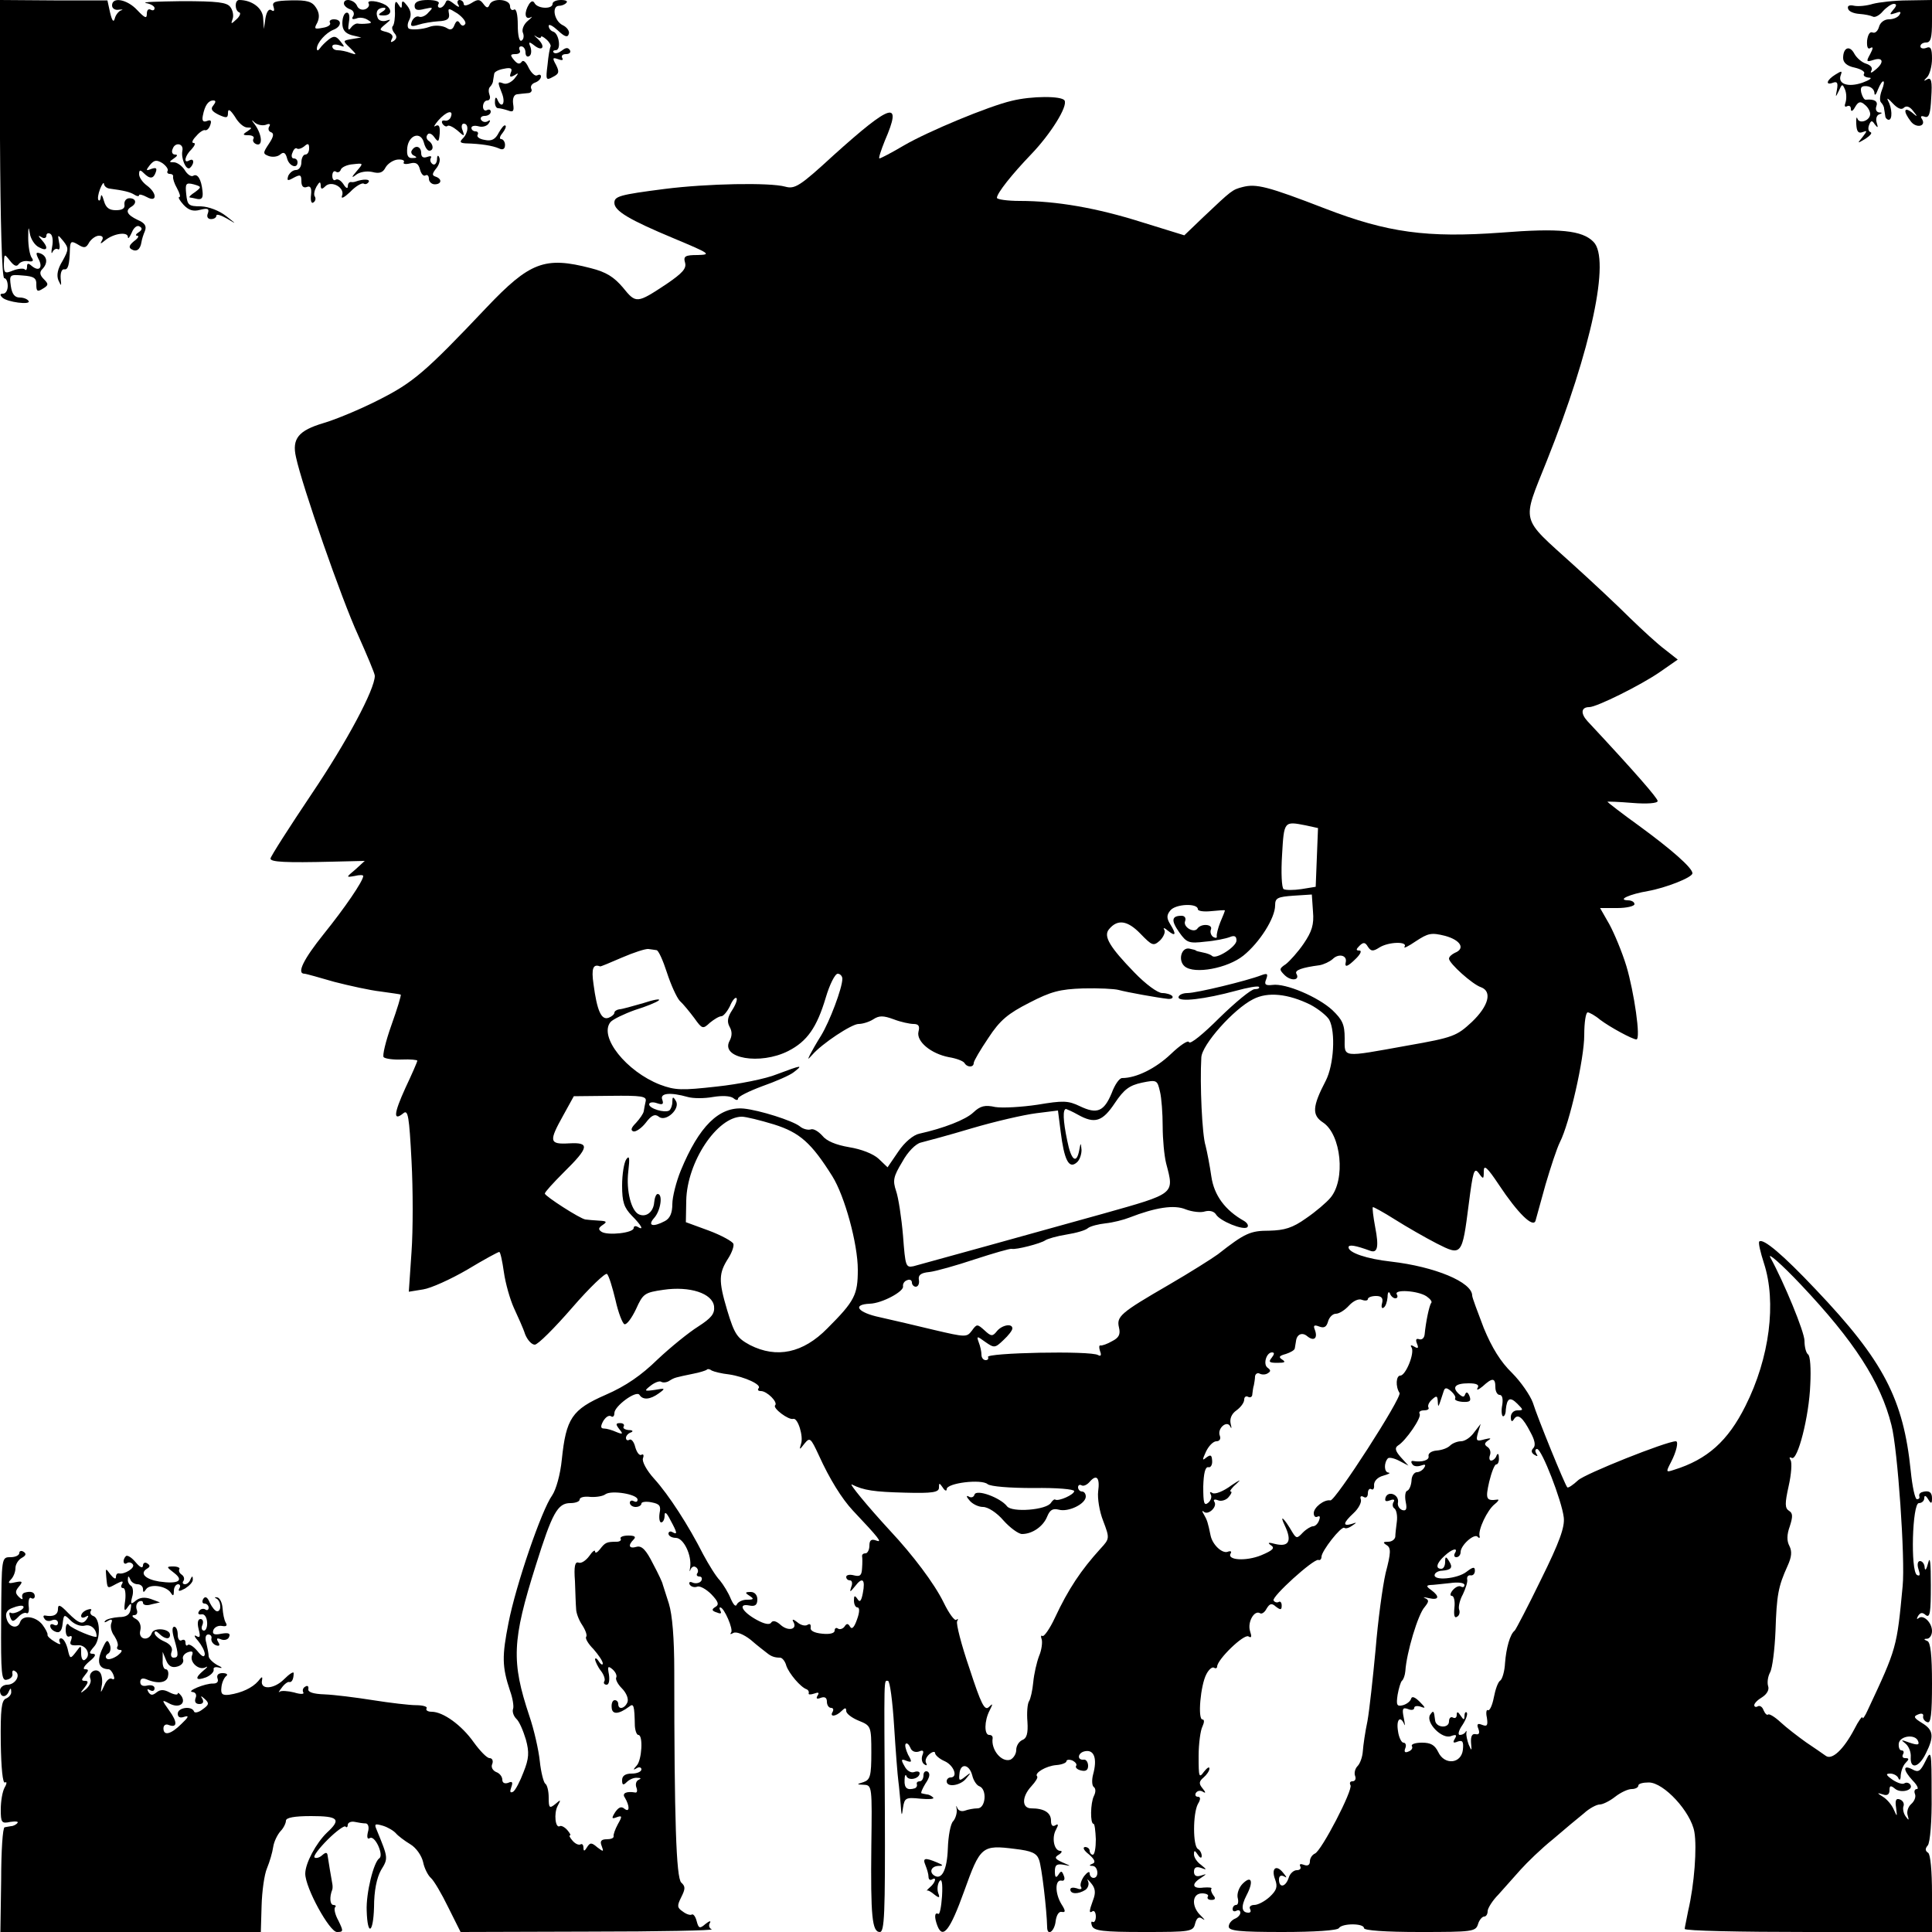 <?xml version="1.0" standalone="no"?>
<!DOCTYPE svg PUBLIC "-//W3C//DTD SVG 20010904//EN"
 "http://www.w3.org/TR/2001/REC-SVG-20010904/DTD/svg10.dtd">
<svg version="1.0" xmlns="http://www.w3.org/2000/svg"
 width="500pt" height="500pt" viewBox="0 0 500 500"
 preserveAspectRatio="xMidYMid meet">
<g transform="translate(0,500) scale(0.1,-0.1)"
fill="#000000" stroke="none">
<path d="M0 4640 c1 -215 5 -360 11 -360 5 0 9 -9 9 -20 0 -11 -5 -20 -12 -20
-8 0 -9 -3 -2 -10 12 -12 75 -20 68 -9 -3 5 -13 9 -23 9 -13 0 -20 9 -23 30
-4 29 -3 30 31 27 29 -2 36 -7 35 -24 0 -17 3 -19 17 -10 15 9 15 12 2 25 -10
10 -11 18 -4 25 16 16 13 34 -4 41 -12 4 -13 2 -6 -13 13 -23 3 -35 -16 -20
-10 9 -13 8 -13 -1 0 -8 -3 -11 -6 -7 -3 3 -17 2 -30 -3 -22 -9 -24 -7 -24 18
1 26 1 26 16 7 10 -13 17 -16 22 -9 4 6 15 10 25 8 12 -2 15 1 9 9 -5 7 -9 30
-9 52 0 27 1 31 4 12 2 -15 13 -32 24 -37 22 -12 25 -1 7 19 -10 11 -10 13 0
7 6 -4 12 -2 12 4 0 6 5 8 10 5 6 -3 8 -18 5 -33 -3 -15 -2 -21 1 -14 3 6 9
10 14 7 4 -3 6 5 3 17 -4 22 -4 22 11 4 14 -18 14 -22 -2 -51 -13 -21 -16 -37
-11 -50 8 -17 8 -17 6 5 -1 14 3 24 9 23 10 -2 14 11 15 54 1 19 4 20 21 10
16 -10 21 -9 29 6 6 9 17 17 25 17 10 0 12 -5 8 -12 -6 -10 -4 -10 8 0 22 18
58 23 59 9 0 -7 4 -2 10 11 5 13 14 20 20 16 8 -4 7 -9 -2 -15 -8 -5 -9 -9 -4
-9 6 0 2 -7 -8 -14 -12 -10 -15 -16 -7 -21 13 -8 23 -1 26 18 1 7 5 20 9 29 5
13 0 21 -19 29 -27 13 -33 24 -16 34 15 9 12 22 -5 22 -8 0 -14 -7 -13 -16 2
-10 -5 -15 -22 -15 -17 0 -26 6 -31 24 -4 14 -7 19 -8 11 -1 -8 -3 -12 -6 -9
-3 3 -1 16 4 29 5 13 10 19 10 13 1 -6 7 -11 14 -12 38 -5 54 -9 65 -16 6 -4
12 -5 12 -1 0 3 9 1 20 -5 27 -15 27 10 0 30 -11 8 -20 21 -20 29 0 12 3 12
12 3 16 -16 25 -15 31 2 4 11 1 13 -11 9 -15 -6 -15 -4 -4 10 11 13 17 14 32
5 10 -7 16 -16 14 -20 -3 -4 0 -8 5 -8 6 0 10 -3 9 -7 -1 -5 3 -18 10 -30 7
-13 10 -23 6 -23 -4 0 1 -9 11 -20 13 -14 25 -18 43 -13 20 5 24 3 20 -9 -4
-9 0 -15 8 -15 8 0 14 4 14 9 0 5 12 1 28 -8 25 -15 25 -15 -3 7 -18 14 -44
24 -65 25 -32 0 -35 3 -38 31 -3 28 -1 31 19 26 21 -6 21 -7 4 -20 -11 -7 -17
-13 -14 -14 2 0 11 -2 20 -4 12 -2 15 4 13 21 -3 30 -13 46 -24 39 -5 -3 -15
3 -22 15 -7 11 -20 20 -28 20 -13 0 -13 1 0 10 9 6 11 10 3 10 -7 0 -10 7 -6
15 6 18 29 14 25 -5 -4 -19 9 -51 19 -45 5 4 9 11 9 16 0 6 -4 7 -10 4 -16
-10 -12 12 6 29 8 9 11 16 5 16 -6 0 -3 8 7 18 9 11 20 17 23 15 4 -1 10 4 13
13 4 11 2 15 -8 11 -10 -4 -14 0 -11 14 5 26 14 39 27 39 7 0 7 -4 0 -13 -8
-9 -4 -15 14 -24 20 -9 24 -9 24 5 0 12 6 8 18 -10 9 -16 23 -28 32 -28 13 0
13 -1 0 -10 -13 -8 -12 -10 3 -10 10 0 16 -4 13 -9 -3 -5 0 -11 7 -14 18 -7
15 25 -3 50 -10 13 -10 15 -1 6 7 -6 20 -9 29 -6 9 4 13 2 9 -4 -4 -6 -2 -13
4 -15 9 -3 7 -12 -5 -30 -16 -24 -16 -26 0 -32 9 -3 22 -2 29 4 9 8 14 5 18
-10 5 -20 27 -28 27 -10 0 6 -4 10 -10 10 -5 0 -7 7 -3 15 3 9 8 13 11 11 3
-3 11 -1 19 5 10 9 13 8 13 -5 0 -9 -4 -16 -10 -16 -5 0 -10 -9 -10 -20 0 -11
-6 -20 -14 -20 -8 0 -16 -7 -20 -15 -4 -13 -2 -14 14 -5 17 9 20 8 20 -9 0
-13 5 -18 14 -15 9 4 13 -2 11 -20 -2 -15 1 -24 6 -20 5 3 7 10 4 15 -4 5 -1
17 4 26 8 13 10 14 11 4 0 -11 3 -12 12 -3 16 16 52 -4 43 -25 -3 -9 6 -4 21
10 14 15 30 24 35 22 4 -3 10 -1 13 4 5 8 -15 8 -34 1 -3 -1 -8 -2 -12 -1 -5
0 -8 -5 -8 -12 0 -6 -5 -4 -11 6 -6 9 -14 15 -20 12 -5 -4 -9 1 -9 10 0 9 4
14 9 11 5 -4 11 -1 13 5 2 6 16 13 32 14 27 3 27 3 9 -18 -14 -16 -14 -19 -1
-9 9 7 27 10 41 7 19 -5 28 -2 35 12 6 10 20 19 31 20 12 1 19 -2 16 -7 -3 -4
4 -6 16 -3 15 4 22 0 26 -16 3 -11 9 -18 14 -15 5 3 9 -1 9 -9 0 -7 7 -14 15
-14 18 0 20 14 2 20 -9 3 -9 7 1 20 8 9 12 22 9 29 -3 8 -6 6 -6 -5 -1 -10 -6
-15 -11 -12 -6 4 -8 11 -5 16 3 5 -1 6 -9 3 -11 -4 -16 0 -16 10 0 17 -15 22
-24 7 -4 -5 0 -12 6 -14 8 -4 7 -6 -4 -6 -12 -1 -16 6 -14 27 4 33 35 43 43
13 3 -12 9 -21 14 -21 12 0 11 17 -1 25 -6 4 -8 11 -4 16 3 6 11 4 18 -6 10
-14 12 -13 14 10 1 18 -2 24 -11 19 -6 -4 -3 2 7 14 21 24 40 29 33 10 -2 -7
-10 -12 -16 -10 -7 1 -9 -2 -6 -8 4 -6 10 -9 13 -6 3 3 14 -2 25 -11 19 -17
20 -17 14 0 -4 9 -2 17 3 17 14 0 12 -24 -2 -38 -9 -9 -8 -12 7 -13 40 -1 70
-6 86 -13 10 -5 16 -2 16 9 0 8 -5 15 -10 15 -5 0 -4 7 3 15 7 9 11 18 8 20
-3 3 -10 -6 -17 -18 -9 -18 -19 -23 -37 -19 -13 2 -21 8 -18 13 3 5 0 9 -5 9
-6 0 -11 4 -11 9 0 5 8 7 19 4 10 -3 22 1 26 8 5 7 4 10 -3 5 -6 -3 -13 -2
-17 4 -3 5 1 10 9 10 9 0 16 5 16 11 0 5 -4 7 -10 4 -5 -3 -10 1 -10 9 0 9 5
16 11 16 6 0 9 6 6 14 -3 8 -3 17 1 21 4 4 8 11 8 16 1 5 2 13 3 18 0 5 12 11
25 13 18 4 23 1 18 -10 -4 -11 -2 -13 9 -7 12 8 12 6 0 -9 -8 -9 -20 -15 -28
-12 -16 6 -16 5 -3 -28 9 -26 -3 -38 -13 -13 -3 7 -6 5 -6 -5 -1 -10 3 -18 8
-18 5 0 17 -3 26 -6 13 -5 16 -2 13 17 -2 14 2 24 10 25 6 1 19 2 28 3 8 0 12
6 9 11 -3 6 1 13 9 16 9 3 16 10 16 16 0 5 -4 6 -10 3 -5 -3 -15 6 -22 20 -7
15 -14 21 -18 15 -5 -7 -11 -6 -20 5 -10 12 -10 15 4 15 10 0 14 5 11 10 -3 6
-1 10 4 10 6 0 11 -7 11 -16 0 -8 4 -13 10 -9 5 3 6 13 3 23 -6 14 -4 15 9 5
22 -18 31 -4 10 16 -10 9 -12 12 -5 7 7 -5 13 -5 13 -2 0 4 6 1 14 -6 8 -7 12
-15 11 -18 -2 -3 -6 -25 -8 -48 -5 -39 -4 -41 14 -31 16 8 17 13 8 31 -10 18
-9 20 5 15 10 -4 15 -3 11 3 -3 6 1 10 10 10 9 0 13 5 10 10 -5 8 -11 7 -21
-1 -8 -6 -17 -9 -21 -5 -3 3 -1 6 5 6 15 0 9 43 -6 48 -7 2 -12 9 -12 15 0 6
11 0 24 -12 17 -16 25 -19 28 -9 3 7 -5 18 -16 23 -22 11 -29 50 -9 50 6 0 15
3 19 8 4 4 -2 7 -14 7 -12 0 -22 -4 -22 -10 0 -14 -37 -13 -46 1 -4 8 -9 7
-15 -2 -13 -21 -11 -41 4 -34 6 4 4 0 -7 -9 -10 -8 -16 -22 -13 -30 4 -9 2
-18 -3 -21 -6 -4 -10 13 -10 40 0 28 -4 44 -10 40 -5 -3 -10 1 -10 9 0 19 -46
22 -53 4 -4 -10 -8 -9 -16 2 -9 12 -14 13 -31 2 -12 -7 -20 -8 -20 -2 0 5 -5
10 -11 10 -5 0 -7 -6 -3 -12 5 -8 0 -7 -11 2 -14 11 -19 12 -22 3 -3 -7 -9
-13 -14 -13 -6 0 -7 5 -4 10 4 6 -8 10 -28 10 -23 0 -34 -5 -34 -15 0 -11 7
-13 26 -8 22 5 23 4 10 -9 -7 -9 -19 -14 -25 -11 -6 2 -14 -3 -18 -12 -5 -13
-2 -15 17 -9 12 4 36 8 52 9 22 1 29 6 27 19 -3 16 -2 16 22 1 14 -10 23 -22
20 -27 -4 -6 -9 -6 -14 2 -5 8 -9 7 -14 -5 -4 -11 -10 -14 -19 -8 -11 7 -32 9
-47 3 -16 -6 -45 -8 -52 -4 -4 3 -4 13 1 22 6 12 5 24 -5 37 -10 13 -14 15
-14 4 0 -12 -2 -12 -10 1 -6 10 -9 5 -8 -18 1 -18 -2 -35 -5 -39 -4 -3 -2 -12
4 -19 7 -8 6 -14 -2 -20 -8 -5 -9 -3 -5 5 5 8 0 14 -13 18 -20 5 -21 6 -4 20
16 13 16 14 1 9 -9 -2 -19 1 -21 9 -6 15 1 25 17 25 6 0 4 -5 -4 -10 -13 -8
-12 -10 3 -10 20 0 23 15 5 27 -19 11 -50 14 -44 4 3 -5 -1 -12 -9 -15 -9 -3
-18 1 -21 9 -7 16 -34 21 -34 6 0 -5 7 -12 16 -15 9 -3 12 -11 8 -18 -5 -7 -2
-9 8 -6 8 4 21 2 29 -3 12 -7 12 -9 -1 -10 -8 -1 -19 -1 -24 0 -5 1 -13 -4
-18 -11 -7 -9 -8 -4 -5 15 3 17 0 26 -7 24 -6 -2 -10 -14 -10 -27 0 -17 7 -26
24 -31 l25 -6 -24 -4 c-24 -4 -25 -4 -5 -23 18 -18 18 -19 1 -13 -10 4 -25 7
-33 7 -8 0 -14 4 -14 10 0 5 8 6 18 3 15 -6 15 -5 3 10 -11 14 -17 15 -30 5
-9 -7 -19 -17 -23 -23 -5 -7 -8 -7 -8 0 1 15 23 40 43 48 21 8 23 27 1 27 -8
0 -13 -4 -10 -9 3 -5 -5 -11 -19 -13 -21 -4 -23 -3 -14 13 6 13 6 25 -3 39
-10 16 -23 20 -65 19 -42 -1 -50 -4 -45 -17 3 -10 1 -13 -6 -8 -6 4 -12 -4
-15 -21 l-4 -28 -2 28 c-1 26 -29 47 -62 47 -12 0 -12 -27 0 -32 5 -1 2 -10
-7 -18 -14 -13 -15 -13 -10 1 3 8 1 22 -6 31 -9 12 -33 15 -126 15 -63 -1
-105 -2 -92 -5 12 -2 22 -8 22 -13 0 -6 -5 -7 -10 -4 -6 3 -10 -1 -10 -11 0
-13 -5 -11 -25 10 -26 28 -65 35 -65 12 0 -8 8 -13 18 -11 9 1 12 0 5 -2 -6
-2 -14 -12 -16 -21 -3 -11 -7 -6 -12 15 l-7 32 -139 0 -139 1 0 -360z"/>
<path d="M4847 4990 c-16 -5 -37 -7 -48 -5 -13 3 -19 0 -16 -8 2 -7 15 -12 29
-13 14 -1 29 -4 35 -7 5 -3 17 3 26 14 9 10 22 19 28 19 8 0 8 -5 -1 -15 -11
-13 -10 -14 5 -9 13 5 16 4 11 -4 -4 -7 -16 -12 -28 -12 -11 0 -22 -8 -25 -19
-3 -11 -10 -18 -17 -15 -7 3 -12 -6 -14 -21 -1 -17 2 -24 9 -19 7 4 7 -1 -1
-16 -11 -20 -10 -21 9 -15 25 8 28 -7 4 -26 -9 -8 -14 -9 -10 -2 4 7 -1 14
-13 18 -11 3 -25 15 -31 26 -12 23 -29 16 -29 -11 0 -12 10 -21 30 -25 17 -4
28 -11 24 -16 -3 -5 3 -9 13 -10 10 0 2 -6 -17 -13 -38 -13 -65 -3 -56 20 4
11 2 11 -14 1 -23 -14 -27 -29 -6 -21 11 4 13 -1 10 -18 -4 -21 -4 -21 5 -3 8
18 9 19 16 3 4 -10 4 -25 1 -34 -3 -8 -2 -12 4 -9 6 3 10 0 10 -7 0 -8 5 -6
11 5 8 14 14 16 25 6 8 -6 14 -17 14 -24 0 -17 -28 -27 -33 -12 -2 7 -4 0 -3
-14 1 -19 5 -25 16 -21 13 5 13 4 0 -13 -14 -17 -14 -17 8 -4 12 8 18 15 13
17 -6 2 -7 10 -4 18 5 13 8 13 15 2 8 -10 9 -9 5 4 -3 9 -1 19 6 22 9 3 9 5 0
5 -7 1 -10 8 -7 16 5 13 -5 19 -27 17 -4 -1 -9 7 -12 18 -3 14 0 18 14 17 11
-1 19 -8 20 -17 0 -9 4 -6 9 8 12 30 22 28 10 -2 -5 -13 -6 -27 -2 -31 4 -4 8
-11 8 -16 1 -5 2 -13 3 -19 0 -5 5 -10 9 -10 10 0 9 30 -2 50 -4 8 1 5 12 -7
13 -14 23 -18 29 -12 6 6 15 4 24 -8 13 -16 12 -17 -3 -4 -21 16 -23 3 -3 -23
14 -19 41 -13 29 6 -5 7 -2 9 7 6 11 -4 15 7 17 49 3 43 0 53 -10 48 -10 -6
-11 -5 0 6 6 7 12 28 12 47 0 26 -3 33 -15 28 -8 -3 -15 -1 -15 4 0 6 7 10 15
10 12 0 15 13 15 55 l0 55 -62 -1 c-35 0 -76 -5 -91 -9z"/>
<path d="M2618 4739 c-60 -14 -216 -79 -278 -115 -32 -19 -61 -34 -64 -34 -3
0 4 21 14 46 46 106 18 98 -133 -38 -87 -80 -100 -88 -125 -81 -40 11 -202 8
-312 -6 -117 -15 -130 -19 -130 -36 0 -21 39 -44 154 -92 93 -39 98 -42 62
-43 -33 0 -38 -3 -33 -20 4 -15 -7 -27 -48 -55 -77 -51 -79 -51 -113 -9 -23
27 -43 40 -83 50 -119 31 -158 16 -270 -102 -159 -168 -190 -194 -279 -239
-47 -24 -112 -51 -143 -60 -64 -19 -82 -40 -71 -88 16 -75 119 -370 160 -459
24 -54 44 -101 44 -107 0 -35 -72 -170 -163 -305 -59 -88 -107 -163 -107 -168
0 -9 39 -11 160 -8 l84 2 -24 -22 c-25 -21 -25 -21 -2 -17 12 3 22 3 22 0 0
-13 -48 -83 -102 -150 -53 -66 -71 -103 -50 -103 4 0 39 -10 77 -21 39 -10 93
-22 120 -25 28 -4 51 -7 52 -8 2 -1 -9 -37 -24 -79 -15 -42 -24 -80 -20 -83 4
-4 25 -7 47 -6 22 1 40 -1 40 -3 0 -3 -14 -35 -31 -71 -30 -66 -32 -87 -5 -65
12 10 15 -8 21 -123 4 -74 4 -180 0 -236 l-7 -103 37 6 c20 3 71 26 114 51 43
26 80 46 83 46 3 0 8 -24 12 -52 4 -29 16 -71 26 -93 10 -22 24 -52 29 -68 6
-15 17 -27 25 -27 8 0 51 43 97 96 45 52 86 91 90 87 5 -5 14 -35 22 -68 7
-32 18 -60 23 -62 6 -2 19 16 30 39 18 40 22 43 71 50 68 10 127 -9 131 -43 2
-19 -7 -30 -41 -52 -24 -15 -71 -53 -105 -85 -42 -41 -82 -69 -135 -92 -87
-38 -102 -61 -113 -167 -4 -40 -15 -78 -25 -93 -27 -37 -94 -232 -113 -330
-17 -86 -17 -113 4 -176 7 -19 10 -40 8 -46 -3 -7 1 -19 8 -26 8 -7 18 -31 25
-54 9 -33 8 -49 -6 -84 -9 -24 -21 -47 -27 -51 -8 -4 -9 0 -5 11 5 14 3 17 -8
12 -9 -3 -15 0 -15 8 0 8 -7 17 -16 20 -9 4 -14 13 -10 21 3 8 0 15 -7 15 -7
0 -25 19 -41 41 -31 44 -79 79 -109 79 -10 0 -16 4 -13 9 3 4 -9 8 -27 8 -17
0 -68 6 -112 13 -44 7 -100 14 -125 15 -30 1 -44 6 -42 14 1 7 -2 10 -8 6 -6
-3 -8 -10 -5 -15 3 -5 -8 -5 -24 0 -16 4 -33 5 -37 2 -5 -4 -2 1 5 10 7 10 16
16 19 15 7 -2 12 7 12 23 0 5 -11 -2 -25 -16 -26 -26 -62 -28 -57 -3 2 11 0
11 -10 -2 -15 -17 -42 -30 -75 -35 -18 -2 -22 2 -20 19 1 12 7 25 12 29 6 4 2
8 -9 8 -11 0 -16 -5 -13 -14 3 -8 -1 -13 -11 -13 -21 1 -73 -21 -53 -22 7 -1
11 -7 7 -16 -3 -9 0 -15 10 -15 9 0 12 5 8 13 -6 9 -4 9 6 0 12 -11 11 -15 -6
-27 -10 -8 -21 -10 -22 -5 -6 15 -42 10 -42 -6 0 -9 6 -12 17 -8 13 4 11 -1
-7 -18 -28 -28 -47 -32 -47 -12 0 8 6 12 13 9 23 -9 24 7 2 37 -20 28 -20 29
-1 19 25 -14 45 -2 33 18 -6 8 -10 11 -10 7 0 -4 -9 -3 -21 3 -15 8 -24 8 -34
0 -10 -8 -15 -8 -21 1 -4 8 -3 9 4 5 7 -4 12 -2 12 5 0 6 -8 9 -18 7 -12 -3
-19 0 -19 9 0 9 6 11 16 7 30 -13 54 -9 56 9 2 9 -1 17 -6 17 -5 0 -9 10 -8
23 l0 22 9 -22 c6 -15 15 -20 29 -16 11 3 17 11 15 18 -3 7 2 15 12 19 11 4
15 2 11 -8 -7 -18 18 -40 35 -31 7 4 5 0 -5 -8 -24 -20 -21 -28 6 -18 12 5 21
14 20 20 -2 6 5 8 15 5 9 -2 7 1 -6 7 -12 7 -22 17 -22 23 0 6 -3 21 -6 34 -4
13 -2 22 5 22 6 0 10 -5 8 -11 -1 -6 4 -14 12 -17 9 -3 11 0 6 8 -6 10 -4 12
8 7 8 -3 18 0 20 7 4 9 -2 11 -20 8 -19 -4 -24 -1 -21 9 3 8 13 13 23 11 11
-2 14 1 9 9 -4 7 -7 23 -8 37 -1 14 -7 27 -14 28 -7 1 -8 0 -2 -3 12 -6 14
-33 2 -33 -5 0 -13 10 -19 22 -6 15 -12 18 -17 10 -4 -7 -2 -12 3 -12 6 0 11
-5 11 -11 0 -5 -4 -8 -9 -4 -5 3 -13 1 -16 -5 -4 -6 -1 -9 6 -8 8 2 14 -7 15
-20 1 -12 -3 -22 -8 -22 -6 0 -8 7 -4 15 3 8 1 15 -5 15 -7 0 -9 -10 -5 -26 5
-19 4 -24 -6 -18 -7 4 -5 -2 5 -13 9 -11 17 -26 17 -34 -1 -9 -7 -7 -19 8 -10
12 -21 19 -25 16 -3 -4 -6 -1 -6 6 0 7 -4 9 -10 6 -5 -3 -10 3 -10 14 0 12 -4
21 -9 21 -6 0 -6 -12 0 -32 12 -42 11 -48 -2 -48 -6 0 -8 7 -5 15 4 10 -3 20
-19 27 -14 6 -25 16 -25 22 0 6 5 5 12 -2 14 -14 28 -16 28 -3 0 16 -41 20
-47 5 -8 -23 -36 -17 -30 6 3 12 -1 24 -11 30 -10 5 -12 10 -5 10 7 0 10 6 7
14 -3 8 -1 17 5 21 6 3 11 2 11 -3 0 -6 10 -8 22 -4 l22 5 -24 9 c-15 5 -28 4
-38 -4 -13 -11 -15 -10 -10 9 4 13 2 26 -3 29 -5 3 -9 11 -8 17 0 9 2 9 6 0 2
-7 11 -13 19 -13 8 0 14 -6 14 -12 0 -10 2 -10 8 -1 10 15 52 9 64 -9 6 -10 8
-8 8 5 0 9 5 17 11 17 5 0 7 -5 3 -11 -4 -8 0 -8 15 0 11 7 21 17 20 24 0 9
-2 9 -6 0 -2 -7 -9 -13 -14 -13 -6 0 -8 4 -4 9 3 5 1 12 -5 16 -6 4 -8 10 -6
14 3 3 -4 7 -15 7 -19 0 -19 -1 2 -17 26 -20 10 -29 -39 -22 -36 6 -51 21 -32
33 9 5 9 9 1 14 -6 4 -11 1 -11 -6 -1 -8 -8 -4 -19 9 -10 12 -21 19 -25 16
-10 -10 -7 -25 3 -18 5 3 12 1 15 -4 6 -9 -22 -26 -36 -23 -5 1 -8 -3 -8 -10
0 -6 -6 -3 -14 7 -13 18 -13 17 -11 -6 3 -32 2 -31 26 -18 15 8 19 8 15 0 -4
-6 -3 -11 3 -11 5 0 7 -15 5 -32 -4 -26 -2 -30 6 -18 9 13 11 12 8 -5 -2 -14
-11 -20 -30 -20 -15 -1 -31 -5 -35 -9 -5 -5 -2 -6 6 -1 10 6 13 4 9 -6 -3 -8
0 -23 8 -33 7 -11 11 -23 8 -27 -3 -5 0 -9 7 -9 7 0 4 -6 -6 -14 -11 -8 -24
-12 -28 -9 -5 3 -4 9 2 13 7 3 9 15 5 24 -6 15 -9 12 -21 -15 -13 -31 -7 -48
18 -49 4 0 10 -7 13 -16 3 -8 2 -12 -4 -9 -6 4 -15 -4 -20 -17 -10 -21 -10
-21 -7 -2 3 12 1 27 -3 34 -10 16 -33 2 -26 -15 3 -8 -3 -19 -12 -27 -15 -12
-16 -11 -3 5 10 13 10 17 1 17 -10 0 -10 3 0 15 10 12 10 15 0 15 -7 0 -2 9
11 20 15 12 19 19 10 20 -11 0 -11 3 2 18 18 19 17 74 -2 80 -6 2 -9 8 -6 13
4 5 -1 6 -9 3 -9 -3 -16 -10 -16 -16 0 -5 5 -6 12 -2 7 4 8 3 4 -4 -11 -18
-21 -15 -50 14 -20 21 -26 23 -26 10 0 -15 -12 -21 -33 -17 -5 1 -6 -3 -2 -8
3 -6 12 -8 20 -4 8 3 15 0 15 -7 0 -6 -5 -8 -10 -5 -6 3 -10 2 -10 -3 0 -6 6
-12 14 -15 10 -4 16 2 18 20 3 26 4 26 21 9 10 -10 26 -16 37 -13 15 4 30 -9
30 -28 0 -7 -65 20 -72 30 -4 6 -8 0 -8 -13 0 -13 4 -20 10 -17 6 3 7 -1 4
-10 -5 -11 -1 -14 16 -13 23 3 38 -26 19 -38 -5 -3 -9 5 -9 17 0 22 0 22 -14
3 -14 -18 -15 -18 -21 9 -4 15 -11 27 -17 27 -5 0 -6 -5 -3 -11 4 -6 -2 -5
-13 2 -12 7 -20 15 -19 18 1 4 -5 15 -13 26 -17 22 -51 27 -58 7 -6 -19 -29
-14 -35 9 -4 14 1 23 16 28 12 5 24 7 27 4 7 -6 -23 -22 -32 -17 -4 3 -5 -2
-2 -10 5 -14 8 -14 21 -1 8 9 18 13 22 10 5 -2 7 7 5 20 -1 14 2 23 7 19 5 -3
9 0 9 5 0 11 -11 14 -27 9 -5 -2 -7 -7 -5 -13 2 -5 -2 -5 -9 2 -10 10 -10 15
0 27 11 13 9 15 -10 11 -17 -4 -20 -2 -11 7 7 7 12 20 12 30 0 9 7 21 16 26
11 6 13 11 5 16 -6 4 -11 2 -11 -3 0 -6 -10 -11 -23 -11 -23 0 -23 0 -24 -161
-1 -144 1 -160 15 -156 10 2 16 9 14 16 -1 7 2 10 7 6 16 -9 1 -35 -20 -35
-10 0 -19 -7 -19 -15 0 -18 16 -20 23 -2 4 9 6 9 6 -1 1 -7 -6 -15 -14 -18
-11 -5 -14 -27 -13 -115 1 -64 5 -106 11 -102 5 3 5 -3 -1 -13 -6 -11 -10 -36
-10 -57 0 -34 2 -37 25 -32 14 2 22 1 18 -3 -3 -4 -11 -8 -16 -8 -5 -1 -13 -2
-17 -3 -5 0 -9 -62 -9 -136 l-2 -135 337 0 337 0 2 68 c1 37 7 81 14 97 7 17
14 41 16 55 2 14 11 32 19 41 8 8 14 21 14 27 0 8 22 12 65 12 71 0 79 -8 41
-43 -28 -27 -56 -79 -56 -106 0 -37 63 -151 82 -151 17 0 17 2 4 29 -9 16 -12
31 -9 35 4 3 1 6 -4 6 -9 0 -11 20 -3 40 1 3 1 10 0 15 -3 15 -10 59 -12 72
-1 10 -5 10 -15 1 -7 -6 -16 -8 -19 -5 -4 3 12 24 34 46 22 22 43 37 46 34 3
-4 6 -1 6 4 0 6 8 10 18 8 9 -2 22 -4 29 -4 6 -1 9 -10 5 -23 -3 -13 -1 -19 5
-15 6 4 15 -5 22 -20 7 -16 8 -28 3 -32 -15 -9 -35 -91 -33 -136 2 -67 17 -59
19 9 0 43 7 76 18 96 19 31 19 31 -11 104 -7 16 -5 17 16 11 13 -4 28 -13 34
-20 5 -6 22 -19 37 -28 15 -9 29 -29 33 -46 3 -16 13 -35 20 -41 8 -7 28 -41
45 -76 l32 -64 331 1 c183 0 326 3 319 6 -6 2 -9 10 -5 16 4 7 -1 6 -11 -2
-15 -13 -18 -12 -23 7 -3 12 -9 20 -13 17 -4 -2 -14 1 -23 8 -15 10 -15 15 -4
37 11 22 11 28 0 38 -13 13 -18 163 -18 547 0 85 -5 146 -14 175 -8 25 -15 47
-16 50 0 3 -11 27 -25 53 -18 36 -29 47 -42 44 -20 -6 -24 3 -8 19 7 7 2 10
-14 10 -14 0 -22 -4 -20 -8 3 -4 -2 -8 -10 -8 -26 0 -30 -2 -43 -19 -7 -9 -13
-12 -13 -6 0 5 -7 0 -15 -12 -9 -12 -21 -20 -28 -17 -9 3 -12 -10 -9 -48 1
-29 2 -61 3 -72 0 -10 7 -29 16 -42 9 -14 13 -27 10 -30 -3 -4 5 -18 19 -32
13 -15 24 -31 24 -37 0 -5 -5 -3 -10 5 -5 8 -10 11 -10 5 1 -5 7 -19 15 -29 8
-10 12 -23 9 -27 -3 -5 0 -9 6 -9 6 0 8 11 6 26 -4 21 -3 24 9 14 8 -7 12 -16
10 -21 -3 -4 3 -17 14 -28 12 -12 18 -27 15 -36 -7 -17 -24 -21 -24 -5 0 6 -4
10 -9 10 -6 0 -9 -9 -8 -19 1 -19 18 -18 45 2 12 10 14 4 15 -50 1 -13 5 -23
9 -23 13 0 9 -65 -4 -79 -10 -11 -10 -13 0 -7 6 4 12 2 12 -3 0 -6 -11 -11
-25 -11 -17 0 -25 -6 -25 -17 0 -13 3 -14 12 -5 7 7 19 12 27 11 10 0 11 -2 4
-5 -7 -3 -9 -12 -6 -20 3 -8 2 -14 -3 -13 -23 4 -35 -2 -27 -13 13 -22 13 -40
-1 -29 -8 7 -15 4 -24 -9 -10 -16 -9 -18 4 -13 14 5 15 3 3 -18 -7 -13 -12
-27 -11 -31 1 -5 -7 -8 -18 -8 -14 0 -18 -5 -13 -17 6 -16 5 -16 -11 -4 -15
13 -19 13 -27 0 -6 -10 -9 -11 -9 -1 0 7 -3 11 -7 9 -5 -3 -14 1 -21 9 -7 8
-10 14 -7 14 3 0 0 6 -7 14 -7 8 -16 12 -19 10 -12 -7 -16 33 -6 52 9 17 9 18
-6 5 -15 -12 -17 -10 -17 17 0 17 -4 33 -9 36 -4 3 -11 29 -14 58 -3 29 -15
82 -27 117 -47 141 -45 195 17 391 42 134 56 160 89 160 13 0 24 4 24 9 0 6
12 9 28 7 15 -1 33 2 39 7 16 11 83 0 83 -14 0 -6 -4 -7 -10 -4 -5 3 -10 1
-10 -4 0 -6 7 -11 15 -11 8 0 15 4 15 9 0 4 12 6 26 3 21 -4 25 -9 21 -28 -2
-13 0 -24 4 -24 5 0 9 8 9 18 0 11 5 8 15 -12 18 -33 19 -39 5 -31 -5 3 -10 1
-10 -4 0 -6 9 -11 19 -11 20 0 42 -45 37 -77 -2 -10 -1 -12 1 -5 3 7 9 10 14
6 5 -3 7 -10 4 -15 -4 -5 -1 -9 5 -9 6 0 8 -5 5 -11 -4 -6 -14 -8 -22 -5 -8 4
-11 1 -8 -5 4 -6 13 -8 20 -5 7 2 23 -7 36 -20 18 -19 21 -27 10 -33 -10 -6
-9 -10 4 -14 9 -4 13 -3 10 3 -3 6 -4 10 -1 10 10 0 35 -58 28 -65 -4 -5 -1
-5 6 -1 7 4 26 -3 45 -18 17 -15 37 -30 42 -34 11 -9 20 -12 34 -12 5 0 13 -9
16 -21 7 -20 37 -56 53 -61 4 -2 6 -6 5 -10 -2 -4 5 -4 14 -1 11 4 14 3 9 -5
-5 -8 -2 -10 8 -6 11 4 16 0 16 -10 0 -9 5 -16 11 -16 5 0 7 -4 4 -10 -9 -14
8 -13 23 2 9 9 12 9 12 0 0 -7 15 -18 32 -25 32 -13 33 -14 33 -83 0 -60 -3
-70 -20 -76 -19 -6 -19 -6 1 -7 21 -1 21 -5 19 -158 -2 -183 2 -223 22 -223
12 0 14 46 13 313 -2 359 -3 337 8 337 5 0 12 -53 16 -118 4 -64 9 -128 11
-142 2 -14 4 -41 6 -60 2 -31 3 -32 6 -8 4 25 7 27 45 23 22 -2 37 -1 33 3 -4
4 -11 8 -16 8 -5 1 -11 2 -14 3 -3 0 2 12 10 25 11 16 13 26 6 31 -6 3 -11 -1
-11 -9 0 -9 -4 -16 -10 -16 -5 0 -9 -3 -7 -8 1 -4 -1 -8 -5 -10 -20 -6 -28 0
-27 21 0 12 3 17 5 10 6 -13 34 -6 34 8 0 4 -6 6 -14 3 -8 -3 -19 3 -25 15
-10 17 -9 20 5 14 14 -5 15 -3 4 16 -6 13 -9 25 -6 28 3 3 8 -1 12 -10 3 -9
12 -13 22 -10 11 5 14 2 9 -10 -3 -9 -1 -19 5 -23 6 -4 8 -3 5 3 -4 6 0 16 8
23 8 7 15 8 15 3 0 -5 11 -15 25 -21 24 -11 35 -42 15 -42 -5 0 -10 -4 -10
-10 0 -17 37 -11 51 8 13 15 12 16 -3 4 -15 -12 -17 -11 -15 7 2 29 25 26 33
-3 3 -14 12 -27 19 -29 20 -8 16 -57 -5 -57 -10 0 -25 -3 -33 -6 -9 -3 -17 0
-20 8 -2 7 -3 5 -1 -5 1 -9 -3 -23 -9 -30 -7 -6 -13 -39 -14 -71 -2 -56 -16
-82 -35 -70 -14 9 -8 24 10 25 14 0 14 2 -3 9 -31 13 -38 12 -30 -7 4 -10 8
-23 8 -30 0 -7 4 -10 9 -7 13 8 9 -8 -5 -20 -7 -6 -10 -10 -8 -9 2 2 11 -3 19
-10 13 -10 15 -9 10 4 -3 9 -2 22 3 30 6 9 9 -3 7 -38 -2 -28 -6 -49 -10 -46
-10 5 -10 -10 -2 -31 14 -36 33 -11 69 89 42 117 46 121 132 110 43 -5 56 -11
62 -28 7 -18 20 -130 21 -174 0 -25 19 -12 22 15 2 15 8 26 16 24 10 -2 10 3
-1 20 -17 28 -17 64 0 61 7 -2 10 4 6 13 -5 13 -7 13 -14 2 -6 -9 -9 -7 -9 9
0 17 5 20 23 17 20 -4 20 -4 -3 6 -20 9 -22 13 -10 20 8 5 10 10 4 10 -16 0
-23 34 -11 55 7 13 6 16 -2 11 -7 -4 -11 0 -11 12 0 21 -18 32 -51 32 -25 0
-25 30 0 57 11 12 18 23 15 26 -8 8 23 27 50 29 14 1 26 6 26 10 0 4 7 5 15 2
8 -4 13 -10 10 -14 -3 -4 3 -10 13 -12 12 -3 18 1 18 12 0 9 -5 17 -11 16 -19
-2 -16 19 4 22 23 4 31 -20 20 -60 -4 -15 -3 -30 2 -33 5 -4 5 -13 0 -23 -9
-18 -10 -72 -1 -72 3 0 5 -18 6 -40 0 -22 -3 -40 -8 -40 -4 0 -8 5 -8 10 0 6
-6 10 -12 10 -7 -1 -3 -9 10 -19 15 -13 18 -21 10 -24 -10 -4 -10 -6 0 -6 14
-1 17 -31 2 -31 -5 0 -10 5 -10 12 0 6 -6 3 -14 -7 -8 -11 -12 -24 -8 -29 3
-5 -2 -7 -11 -3 -10 3 -17 2 -17 -3 0 -12 20 -13 39 -1 7 5 10 15 7 22 -4 8
-1 6 8 -5 11 -13 12 -25 5 -43 -11 -30 -11 -36 -1 -29 4 2 8 -4 8 -14 0 -10
-4 -16 -8 -14 -4 3 -5 -2 -2 -10 5 -13 28 -16 134 -16 122 0 128 1 133 22 4
15 10 19 19 12 8 -5 6 -2 -4 8 -25 23 -24 58 3 58 11 0 18 -4 15 -8 -3 -5 1
-9 9 -9 10 0 12 4 5 12 -5 7 -7 14 -5 17 3 3 -6 4 -20 3 -29 -4 -33 9 -7 25
16 11 16 11 0 6 -12 -4 -18 0 -18 10 0 11 6 14 18 10 16 -6 16 -5 0 8 -10 7
-18 19 -18 27 0 11 2 11 10 -1 6 -9 10 -10 10 -3 0 6 -4 15 -10 18 -13 8 -13
91 0 116 8 13 7 19 0 19 -6 0 -8 5 -5 10 4 6 12 7 18 3 8 -5 8 -2 -1 9 -10 12
-9 18 3 28 8 7 15 17 15 23 0 6 -6 2 -14 -8 -13 -18 -14 -14 -14 40 0 33 5 68
10 77 5 11 5 18 0 18 -13 0 -5 89 10 117 6 12 15 20 20 17 4 -3 8 -1 8 3 0 18
69 85 81 78 8 -5 9 -1 4 14 -7 23 11 55 26 46 4 -3 12 2 17 12 8 13 13 15 24
5 12 -9 15 -9 15 3 0 8 -4 12 -8 9 -4 -2 -10 -1 -13 4 -6 9 103 108 116 105 4
-2 8 2 8 8 0 15 51 80 59 75 4 -3 13 0 21 6 12 8 12 9 -2 4 -24 -7 -22 3 5 28
13 12 21 28 19 35 -3 8 0 11 7 7 6 -4 11 0 11 9 0 9 4 14 9 11 5 -3 8 2 7 11
0 10 9 20 24 24 14 4 20 7 13 8 -11 1 -12 25 -1 37 4 3 17 0 30 -7 l23 -12
-20 22 c-14 16 -16 24 -7 30 20 12 62 73 56 82 -3 5 2 9 11 9 9 0 14 3 12 7
-3 5 1 14 9 21 12 11 14 10 15 -5 1 -18 1 -17 15 26 3 10 7 11 19 1 8 -7 13
-15 11 -19 -3 -4 6 -8 19 -9 19 -1 23 2 18 15 -4 10 -8 12 -11 5 -3 -9 -7 -8
-17 1 -18 17 -9 27 26 27 21 0 28 -4 23 -12 -4 -7 2 -5 13 4 25 23 33 23 33
-2 0 -11 5 -20 11 -20 7 0 9 -10 7 -25 -3 -14 -2 -27 1 -30 4 -2 8 6 8 17 3
30 11 34 30 15 16 -16 16 -17 0 -17 -10 0 -17 -8 -17 -17 0 -12 3 -14 8 -6 10
16 23 5 43 -34 11 -20 14 -34 7 -41 -6 -6 -5 -12 3 -17 8 -5 10 -4 5 3 -4 7
-3 12 2 12 12 0 64 -134 69 -177 3 -25 -11 -64 -59 -161 -34 -70 -65 -129 -68
-132 -12 -9 -22 -45 -25 -84 -1 -21 -7 -41 -12 -45 -6 -3 -13 -23 -17 -44 -4
-21 -11 -35 -15 -33 -4 3 -6 -6 -3 -19 3 -20 1 -24 -12 -19 -12 5 -15 2 -10
-10 4 -11 2 -16 -7 -14 -9 2 -13 -5 -12 -22 2 -22 2 -23 -6 -5 -4 11 -7 25 -6
30 1 6 0 7 -2 3 -3 -5 -9 -8 -15 -8 -6 0 -3 12 7 26 9 14 14 28 11 32 -3 3 -6
-1 -6 -9 0 -11 -2 -11 -10 1 -7 11 -10 11 -10 2 0 -7 -4 -10 -10 -7 -5 3 -10
-1 -10 -10 0 -19 -34 -17 -36 3 -3 25 -4 27 -13 14 -12 -20 31 -64 54 -55 14
5 16 3 10 -7 -6 -10 -4 -12 8 -7 12 4 15 0 13 -21 -4 -37 -48 -41 -64 -6 -9
18 -19 24 -42 24 -17 0 -29 -4 -26 -9 3 -5 -1 -11 -9 -14 -9 -4 -12 -1 -8 9 3
7 1 14 -5 14 -5 0 -12 14 -14 30 -5 30 6 41 16 18 3 -7 2 0 -1 16 -5 24 -3 28
11 23 9 -4 16 -2 16 3 0 5 8 6 17 3 13 -5 13 -3 -3 13 -12 12 -20 15 -22 8 -2
-7 -11 -14 -21 -17 -16 -4 -18 0 -14 27 3 17 8 33 11 36 4 3 8 14 9 25 3 48
33 148 50 166 11 14 12 18 1 23 -7 3 -3 3 10 0 26 -6 29 4 6 21 -13 9 -13 12
-3 13 8 0 31 3 52 5 20 3 37 1 37 -5 0 -5 -4 -7 -9 -4 -5 3 -14 -1 -21 -9 -7
-8 -8 -15 -3 -15 6 0 9 -14 7 -31 -2 -19 0 -28 7 -23 6 3 8 12 5 19 -2 7 2 25
10 39 7 15 13 33 11 39 -1 7 3 11 9 10 6 -1 11 4 11 12 0 11 -5 10 -22 -3 -23
-18 -87 -24 -82 -7 1 5 10 10 19 10 24 2 29 8 18 25 -8 13 -10 12 -10 -2 0
-10 -4 -18 -10 -18 -16 0 -12 15 8 33 20 19 37 23 27 7 -3 -6 -1 -10 4 -10 6
0 11 6 11 13 0 18 35 49 44 40 4 -5 7 -3 5 2 -4 16 20 67 39 82 9 7 13 13 7
12 -29 -4 -31 2 -21 46 6 25 14 45 18 45 5 0 8 8 7 18 0 10 -3 12 -6 5 -2 -7
-9 -13 -14 -13 -4 0 -6 6 -3 14 3 8 0 17 -6 21 -9 6 -9 10 1 17 10 6 7 7 -9 3
-21 -6 -23 -4 -17 17 l7 23 -17 -22 c-9 -13 -24 -23 -34 -23 -9 0 -22 -5 -28
-11 -7 -7 -22 -12 -35 -13 -13 -1 -22 -7 -21 -14 3 -11 -17 -17 -40 -13 -5 1
-6 -3 -2 -8 3 -6 13 -7 22 -4 11 4 14 3 9 -5 -4 -7 -13 -12 -19 -12 -7 0 -14
-10 -14 -22 -1 -13 -6 -24 -11 -26 -5 -1 -7 -14 -4 -29 4 -19 1 -24 -9 -21 -8
3 -13 12 -11 20 3 20 -25 31 -32 13 -3 -10 0 -12 11 -8 10 4 14 2 9 -5 -3 -6
-2 -13 3 -16 5 -4 8 -19 6 -34 -2 -15 -4 -33 -4 -39 -1 -7 -9 -13 -18 -13 -14
0 -15 -2 -4 -9 11 -7 11 -19 -3 -72 -8 -35 -20 -124 -26 -198 -7 -74 -16 -157
-21 -185 -6 -28 -11 -63 -12 -78 -1 -15 -7 -32 -14 -39 -6 -6 -9 -18 -6 -25 3
-8 0 -14 -7 -14 -6 0 -8 -4 -5 -10 7 -12 -75 -170 -92 -177 -7 -3 -13 -12 -13
-20 0 -10 -6 -13 -16 -9 -8 3 -12 2 -9 -4 3 -6 -1 -10 -9 -10 -8 0 -18 -9 -21
-20 -8 -24 -25 -27 -25 -4 0 9 5 12 13 8 8 -5 8 -3 -2 9 -18 23 -32 12 -21
-17 7 -19 4 -28 -14 -45 -12 -11 -30 -21 -40 -21 -9 0 -14 -5 -11 -10 3 -6 2
-10 -4 -10 -18 0 -20 16 -5 45 19 36 13 53 -10 30 -10 -10 -15 -26 -13 -36 3
-11 1 -19 -4 -19 -5 0 -9 -5 -9 -11 0 -5 4 -7 10 -4 5 3 10 1 10 -5 0 -6 -7
-13 -15 -16 -8 -4 -15 -12 -15 -20 0 -11 27 -14 139 -14 83 0 142 4 146 10 8
13 65 13 65 0 0 -6 55 -10 144 -10 136 0 145 1 151 20 3 11 11 20 16 20 5 0 9
6 9 14 0 7 12 27 28 43 15 17 41 46 57 64 17 19 54 55 84 79 29 25 65 55 80
67 14 13 33 23 41 23 8 0 26 9 40 20 14 11 33 20 43 20 9 0 17 4 17 9 0 5 12
8 27 8 39 0 109 -76 118 -128 7 -40 0 -136 -16 -204 -4 -22 -9 -43 -9 -47 0
-5 144 -8 320 -8 l320 0 0 99 c0 59 -4 102 -10 106 -8 5 -8 11 -1 19 6 7 11
63 10 132 0 114 -1 117 -16 86 -13 -26 -18 -30 -34 -21 -25 13 -24 -2 1 -29
12 -12 16 -22 11 -22 -6 0 -8 -6 -5 -13 3 -8 -2 -19 -10 -26 -8 -7 -12 -20 -9
-29 4 -14 3 -14 -5 -3 -6 8 -8 20 -6 26 3 7 -1 15 -9 18 -10 4 -13 -2 -10 -21
3 -25 3 -25 -6 -5 -5 12 -18 27 -28 33 -16 10 -16 11 0 6 11 -4 17 0 17 11 0
12 3 13 14 4 15 -13 49 -4 40 10 -3 5 -10 7 -15 4 -5 -4 -19 1 -31 9 -17 12
-19 16 -6 16 9 0 19 -6 21 -12 3 -7 6 -4 6 7 1 12 6 26 13 33 9 9 9 12 -1 12
-7 0 -9 4 -6 10 3 5 2 10 -4 10 -5 0 -8 8 -7 18 3 20 43 25 50 6 4 -10 -1 -11
-22 -4 -22 8 -24 8 -11 -2 9 -7 15 -23 14 -35 -2 -33 21 -28 39 9 22 44 20 61
-10 79 -21 13 -23 17 -10 22 9 4 15 2 13 -5 -1 -6 4 -13 11 -15 9 -4 12 21 12
100 0 75 -4 107 -12 110 -10 4 -10 6 0 6 6 1 12 9 12 20 0 22 -23 44 -35 33
-5 -4 -5 -1 -1 6 6 9 11 10 20 2 11 -8 13 8 13 77 0 59 -2 78 -7 58 -4 -16 -8
-22 -9 -12 0 9 -6 17 -12 17 -6 0 -8 -9 -4 -21 5 -15 4 -19 -4 -15 -17 11 -12
186 5 186 8 0 14 6 14 13 0 8 4 7 10 -3 8 -13 10 -12 10 3 0 16 -9 21 -27 15
-5 -2 -7 -6 -6 -10 2 -5 -1 -8 -6 -8 -5 0 -12 33 -16 73 -19 186 -70 285 -246
470 -85 90 -136 133 -146 124 -3 -3 3 -28 12 -56 33 -101 15 -245 -48 -370
-45 -90 -98 -138 -185 -165 -21 -7 -21 -6 -7 21 13 25 20 53 12 53 -24 0 -235
-84 -253 -101 -13 -12 -26 -21 -28 -18 -6 6 -77 180 -89 219 -7 19 -31 54 -54
77 -29 28 -52 65 -73 116 -16 42 -30 79 -30 84 0 35 -97 75 -210 88 -63 7
-110 23 -110 37 0 8 18 5 56 -9 19 -7 23 10 13 61 -5 27 -8 51 -6 52 1 1 27
-13 57 -32 30 -19 79 -47 108 -62 65 -33 66 -32 83 101 11 86 14 97 26 81 12
-17 13 -16 13 5 0 18 9 10 39 -35 49 -74 89 -113 95 -93 2 8 14 50 26 94 13
44 29 93 37 109 25 49 63 216 63 277 0 33 4 59 9 59 4 0 19 -8 32 -19 25 -19
84 -51 94 -51 12 0 -6 123 -26 190 -11 36 -31 84 -44 108 l-24 42 45 0 c24 0
44 5 44 10 0 6 -8 10 -17 10 -29 1 5 16 52 24 45 8 115 35 115 46 0 14 -55 62
-137 122 -46 33 -83 62 -83 63 0 1 29 0 65 -3 37 -3 65 -1 65 5 0 7 -55 71
-182 207 -18 20 -16 36 5 36 19 0 134 57 183 91 l46 32 -33 26 c-19 14 -59 51
-90 81 -30 30 -97 93 -148 139 -138 125 -133 105 -68 268 116 290 165 523 121
567 -29 30 -88 36 -239 24 -192 -14 -294 0 -455 62 -150 58 -179 65 -214 56
-27 -7 -28 -8 -102 -78 l-49 -47 -110 34 c-117 37 -221 55 -316 55 -32 0 -59
4 -59 8 0 12 39 61 88 112 51 53 96 125 87 140 -7 12 -85 12 -137 -1z m761
-1875 l32 -7 -3 -76 -3 -76 -37 -6 c-20 -3 -41 -3 -46 0 -5 3 -7 43 -4 89 5
87 5 87 61 76z m-5 -306 c-15 -22 -36 -45 -46 -53 -18 -12 -18 -14 -3 -29 17
-16 40 -13 30 4 -5 9 14 16 60 22 11 2 26 9 34 16 15 15 37 10 34 -7 -4 -16 4
-14 27 9 11 11 15 20 8 20 -9 0 -9 3 0 12 10 10 15 10 22 -2 8 -12 13 -13 30
-2 24 15 74 16 65 2 -4 -6 10 1 29 14 32 21 40 23 76 14 40 -11 53 -33 25 -44
-8 -4 -15 -10 -15 -15 0 -12 61 -67 83 -74 29 -11 20 -48 -24 -90 -39 -36 -47
-40 -167 -61 -172 -31 -162 -32 -162 19 0 36 -6 48 -32 73 -37 34 -121 70
-155 65 -18 -2 -22 1 -16 15 5 14 3 16 -13 10 -36 -14 -167 -46 -191 -46 -12
0 -23 -5 -23 -11 0 -13 68 -5 149 17 29 8 56 13 59 10 3 -3 -2 -6 -11 -6 -9 0
-50 -34 -91 -74 -41 -41 -76 -70 -79 -63 -2 6 -23 -8 -47 -31 -39 -37 -89 -62
-126 -62 -7 0 -19 -17 -27 -39 -20 -48 -38 -55 -82 -34 -31 15 -44 15 -110 4
-40 -6 -90 -9 -109 -6 -27 6 -39 3 -57 -14 -20 -19 -77 -41 -140 -55 -15 -3
-38 -22 -54 -46 l-28 -41 -23 22 c-14 13 -45 25 -76 30 -35 6 -59 16 -70 30
-10 11 -23 19 -30 16 -7 -2 -20 1 -28 8 -19 15 -105 42 -145 46 -64 6 -116
-46 -163 -160 -12 -29 -22 -69 -22 -87 0 -23 -6 -37 -19 -44 -32 -17 -46 -12
-28 8 17 19 23 62 9 62 -4 0 -8 -10 -9 -22 -2 -24 -20 -39 -39 -31 -20 8 -34
61 -28 111 4 35 3 43 -5 32 -6 -8 -11 -39 -11 -68 0 -43 5 -57 25 -78 25 -25
33 -40 15 -29 -5 3 -10 2 -10 -3 0 -13 -67 -20 -83 -10 -9 6 -9 10 3 18 12 8
10 10 -10 11 -14 1 -29 2 -35 3 -14 2 -104 60 -105 67 0 4 22 28 49 55 66 65
68 78 14 75 -52 -3 -53 5 -15 73 l27 49 95 1 c80 1 94 -1 91 -14 -2 -8 -4 -20
-5 -26 -1 -6 -10 -19 -20 -30 -12 -12 -15 -19 -7 -22 6 -2 21 8 32 22 15 20
24 24 34 16 18 -15 57 21 44 41 -7 12 -9 11 -9 -3 0 -9 -4 -19 -8 -22 -12 -7
-52 5 -52 16 0 5 9 7 20 3 15 -5 18 -3 14 9 -7 17 20 20 66 7 14 -4 43 -4 65
0 24 4 45 3 53 -3 7 -6 12 -6 12 -1 0 5 28 19 63 32 34 12 71 28 81 36 26 20
21 19 -43 -5 -29 -12 -100 -26 -156 -32 -90 -10 -107 -10 -147 5 -87 34 -159
124 -128 162 6 7 35 21 63 31 29 9 56 20 62 25 5 5 -13 2 -40 -7 -28 -8 -56
-16 -62 -16 -7 -1 -13 -5 -13 -9 0 -4 -7 -10 -15 -13 -19 -7 -30 19 -39 87 -6
41 -1 53 17 46 1 -1 27 10 57 23 30 13 61 23 68 22 6 -1 16 -2 21 -3 5 0 17
-27 27 -58 10 -31 25 -64 33 -73 9 -8 26 -29 38 -45 20 -28 22 -29 40 -12 11
9 24 17 30 17 5 0 15 12 22 26 6 15 14 24 17 21 3 -3 -2 -17 -11 -31 -12 -18
-14 -30 -7 -43 7 -12 7 -24 0 -37 -24 -45 79 -63 152 -26 49 25 74 61 97 138
10 34 24 62 31 62 6 0 12 -6 12 -13 0 -24 -33 -111 -55 -147 -12 -19 -25 -42
-29 -50 -6 -13 -6 -13 6 0 25 29 102 80 120 80 10 0 27 5 38 12 15 10 26 10
53 0 18 -7 42 -12 51 -12 13 0 17 -5 13 -20 -6 -25 32 -57 79 -66 19 -3 37
-10 40 -15 7 -12 24 -12 24 0 0 5 17 34 38 65 30 46 51 63 106 91 56 29 79 35
139 37 40 1 81 -1 92 -4 22 -6 100 -20 127 -23 9 -1 15 2 12 7 -3 4 -15 8 -26
8 -12 0 -43 23 -72 53 -64 66 -81 94 -66 112 22 27 48 23 81 -11 31 -32 34
-33 51 -18 9 9 15 22 11 28 -4 6 1 5 10 -3 20 -16 22 -9 5 18 -9 15 -9 23 1
35 14 17 71 19 71 3 0 -5 16 -7 35 -5 19 2 35 3 35 2 0 -2 -5 -15 -12 -31 -6
-15 -10 -32 -9 -36 1 -5 -3 -5 -9 -2 -6 4 -9 13 -6 20 5 13 -25 16 -35 2 -9
-13 -38 4 -32 19 3 8 -1 14 -9 14 -26 0 -28 -12 -6 -43 19 -27 25 -29 67 -24
25 2 54 8 64 12 12 5 17 2 17 -9 0 -16 -53 -50 -63 -40 -3 3 -13 7 -24 9 -10
2 -18 4 -18 5 0 1 -7 3 -17 5 -21 4 -30 -31 -12 -46 25 -21 111 -5 152 28 42
34 82 97 82 130 0 19 6 22 48 25 l47 3 3 -44 c3 -34 -3 -52 -24 -83z m17 -158
c21 -11 43 -29 49 -39 17 -32 12 -117 -9 -158 -35 -67 -36 -89 -7 -108 47 -31
59 -148 19 -195 -10 -12 -38 -36 -63 -53 -35 -25 -56 -31 -95 -32 -49 0 -63
-6 -133 -61 -15 -11 -72 -47 -127 -79 -126 -73 -136 -82 -129 -111 4 -17 0
-26 -18 -35 -12 -7 -26 -12 -30 -11 -4 1 -4 -6 -1 -15 4 -10 2 -14 -5 -10 -18
12 -293 6 -285 -5 2 -5 -1 -8 -6 -8 -6 0 -11 6 -11 14 0 8 -3 22 -7 32 -6 17
-5 17 17 1 23 -16 25 -16 47 5 13 12 23 25 23 30 0 14 -27 9 -40 -7 -11 -14
-15 -14 -32 2 -19 17 -20 17 -33 -1 -13 -17 -16 -17 -97 2 -46 11 -109 26
-141 33 -57 12 -73 33 -26 35 32 1 89 32 86 45 -1 7 4 14 11 16 6 3 12 0 12
-6 0 -6 5 -11 10 -11 6 0 10 8 8 18 -2 12 5 18 27 20 17 2 70 17 118 33 49 16
91 28 95 27 11 -3 76 14 87 22 6 4 30 11 55 15 25 4 50 11 56 17 7 5 27 10 45
12 19 2 47 9 62 15 67 26 116 34 146 21 16 -6 39 -9 50 -5 12 3 23 0 28 -8 10
-17 71 -42 81 -33 4 4 0 11 -8 16 -50 28 -78 67 -85 115 -4 28 -11 64 -15 80
-9 27 -15 160 -11 228 1 33 84 126 134 151 38 20 91 14 148 -14z m-382 -315
c0 -33 4 -76 9 -96 21 -80 25 -77 -163 -130 -186 -52 -458 -127 -491 -136 -20
-4 -21 0 -27 79 -4 47 -12 99 -18 116 -9 27 -7 37 16 75 14 26 35 47 48 50 12
3 72 19 132 37 61 18 135 35 167 39 l56 7 7 -55 c9 -72 21 -97 41 -80 8 6 13
21 13 33 -2 20 -2 20 -6 -1 -7 -37 -21 -26 -31 25 -11 52 -12 82 -3 82 3 -1
17 -7 31 -15 43 -24 63 -18 95 30 24 36 38 46 70 53 39 8 40 7 47 -23 4 -16 7
-57 7 -90z m-1006 5 c67 -21 97 -48 151 -134 32 -51 66 -175 66 -242 0 -65 -8
-81 -79 -152 -63 -64 -131 -78 -200 -43 -33 18 -40 27 -59 90 -23 77 -22 96 3
135 9 14 15 31 13 37 -2 6 -31 22 -63 34 l-60 22 1 56 c2 100 80 217 144 217
10 0 47 -9 83 -20z m2658 -415 c137 -145 206 -251 234 -363 16 -60 36 -348 29
-417 -15 -159 -15 -160 -90 -320 -7 -16 -14 -26 -14 -20 0 5 -10 -8 -21 -30
-28 -53 -58 -81 -74 -69 -7 5 -30 21 -51 35 -21 15 -51 38 -66 52 -15 14 -29
22 -32 20 -3 -3 -8 2 -12 11 -3 9 -10 13 -15 10 -5 -3 -9 -1 -9 3 0 5 9 14 21
21 12 8 18 19 15 28 -3 9 -1 25 5 36 6 11 12 60 14 108 3 92 7 114 31 167 11
24 12 38 5 52 -7 13 -7 29 1 51 8 25 8 34 -2 40 -11 7 -11 19 -1 64 7 31 9 61
5 67 -4 7 -3 9 3 6 15 -9 45 107 48 190 2 40 0 75 -6 78 -5 4 -9 19 -9 35 0
23 -53 151 -88 215 -10 17 29 -17 79 -70z m-1050 -35 c6 0 7 5 4 10 -9 14 55
10 77 -5 10 -7 15 -14 12 -17 -5 -6 -14 -49 -17 -81 -1 -10 -7 -15 -14 -13 -8
3 -10 -1 -6 -11 5 -12 3 -14 -7 -8 -8 5 -11 4 -7 -2 9 -14 -15 -73 -29 -73
-11 0 -13 -28 -2 -45 7 -11 -167 -281 -179 -278 -16 3 -43 -18 -43 -33 0 -8 4
-12 10 -9 6 3 7 -1 4 -9 -3 -9 -10 -16 -16 -16 -5 0 -17 -7 -26 -16 -15 -16
-17 -16 -27 0 -22 38 -35 49 -20 18 19 -40 11 -56 -24 -48 -18 5 -22 4 -12 -3
11 -7 6 -13 -25 -26 -39 -16 -90 -13 -79 5 3 5 0 7 -8 4 -14 -5 -39 18 -44 42
-7 34 -9 40 -17 54 -5 8 -6 12 -1 8 11 -11 36 12 28 25 -4 6 0 8 10 4 8 -3 21
1 27 9 7 8 9 14 5 14 -4 0 3 10 16 21 13 12 7 9 -14 -5 -20 -15 -42 -24 -49
-20 -6 4 -8 3 -5 -3 4 -6 1 -16 -6 -22 -11 -9 -13 -1 -13 42 1 34 5 51 13 50
6 -2 11 6 10 17 -1 15 -4 16 -15 8 -11 -9 -11 -7 -1 15 7 15 19 27 27 27 8 0
12 6 9 14 -8 19 19 42 27 24 3 -7 4 -4 1 7 -3 13 2 26 15 35 11 8 20 20 20 28
0 7 5 10 10 7 6 -3 11 0 11 7 1 7 2 18 4 23 1 6 3 16 3 23 1 7 7 10 12 7 6 -3
15 -3 21 1 8 5 8 8 0 14 -13 8 -4 40 11 40 7 0 6 -5 -1 -14 -9 -11 -6 -13 15
-13 19 0 22 2 13 8 -11 7 -9 10 9 15 12 4 23 10 23 15 1 5 2 13 3 18 2 18 16
24 29 13 17 -14 28 -6 20 16 -5 12 -2 14 11 9 13 -5 19 -1 23 13 3 11 12 20
20 20 9 0 24 10 34 21 11 12 25 19 34 15 8 -3 15 -2 15 2 0 4 9 8 21 8 14 0
19 -5 16 -18 -3 -10 -1 -16 4 -12 5 3 9 15 10 27 0 12 3 16 6 10 2 -7 9 -13
14 -13z m-1724 -197 c40 -6 86 -27 76 -36 -3 -4 -1 -7 6 -7 16 0 45 -29 37
-37 -7 -7 35 -39 47 -35 12 3 27 -46 20 -65 -5 -16 -4 -16 9 1 14 17 16 15 37
-30 28 -62 60 -113 88 -143 69 -73 77 -84 61 -78 -13 5 -18 1 -18 -13 0 -11
-5 -20 -10 -20 -6 0 -9 -3 -9 -7 1 -5 1 -19 0 -32 -1 -18 -5 -22 -21 -18 -11
3 -20 1 -20 -4 0 -5 4 -9 10 -9 5 0 7 -8 3 -17 -5 -15 -3 -14 10 2 19 25 27
18 20 -18 -4 -21 -8 -25 -14 -15 -7 10 -9 9 -9 -4 0 -10 4 -18 9 -18 6 0 6
-12 -1 -31 -7 -20 -13 -27 -18 -19 -5 9 -9 9 -14 1 -4 -6 -12 -9 -17 -6 -5 4
-9 1 -9 -5 0 -7 -13 -10 -32 -8 -21 2 -32 8 -30 16 1 8 -2 11 -8 7 -6 -4 -18
-1 -27 7 -10 8 -14 8 -10 1 12 -20 -13 -26 -33 -8 -11 10 -20 12 -24 6 -4 -7
-18 -4 -38 7 -38 21 -49 43 -19 37 15 -3 21 1 21 16 0 11 -7 19 -17 19 -15 0
-16 -2 -3 -10 12 -8 11 -10 -7 -10 -12 0 -23 -6 -26 -12 -3 -8 -9 -1 -16 15
-6 15 -19 36 -28 47 -10 10 -29 41 -43 67 -38 75 -89 154 -127 196 -20 22 -32
45 -29 53 3 8 1 12 -4 9 -5 -3 -12 6 -16 20 -3 13 -10 22 -15 19 -5 -3 -9 -1
-9 5 0 5 6 12 13 14 7 3 4 6 -6 6 -10 1 -16 5 -13 9 3 5 -1 9 -9 9 -12 0 -12
-3 -2 -16 10 -12 9 -14 -8 -7 -11 5 -25 9 -32 9 -9 0 -9 6 -2 19 6 10 14 16
20 13 5 -4 9 0 9 8 0 18 57 60 65 47 9 -14 28 -12 50 4 18 13 17 14 -10 9 -28
-4 -29 -3 -11 11 10 8 23 13 27 10 5 -3 15 -2 22 3 13 8 14 8 62 18 16 3 31 8
34 10 2 3 8 2 13 -2 6 -3 26 -8 45 -10z m955 -303 c-2 -17 3 -51 13 -76 17
-45 17 -46 -7 -72 -50 -55 -83 -104 -118 -179 -13 -28 -28 -49 -32 -47 -4 3
-5 -1 -2 -9 2 -7 0 -27 -7 -43 -6 -16 -13 -46 -15 -68 -2 -21 -7 -43 -11 -49
-4 -6 -6 -30 -4 -53 2 -30 -2 -43 -13 -47 -9 -4 -16 -15 -16 -26 0 -10 -7 -21
-15 -25 -23 -8 -51 26 -46 56 0 5 -3 8 -9 8 -13 0 -13 36 1 63 9 18 9 20 -2 9
-11 -10 -20 8 -50 100 -21 61 -35 116 -32 122 3 6 3 8 -2 4 -4 -4 -19 16 -33
45 -24 49 -80 123 -138 185 -59 64 -110 126 -99 120 30 -15 57 -19 137 -21 72
-2 88 1 88 13 0 13 1 13 10 0 5 -8 10 -10 10 -4 0 16 90 27 106 13 8 -6 56
-10 119 -10 60 1 105 -3 105 -8 0 -9 -40 -27 -49 -22 -2 2 -7 -2 -11 -8 -11
-19 -102 -26 -114 -9 -17 22 -79 45 -84 30 -2 -7 -9 -9 -15 -5 -7 4 -6 -1 2
-10 7 -9 23 -17 35 -17 13 0 36 -15 53 -35 17 -19 39 -35 48 -35 27 0 55 20
65 45 7 17 14 22 30 18 25 -7 70 15 70 34 0 7 -4 13 -10 13 -5 0 -10 5 -10 11
0 5 4 8 9 5 5 -3 14 1 21 9 18 21 27 11 22 -25z"/>
</g>
</svg>
